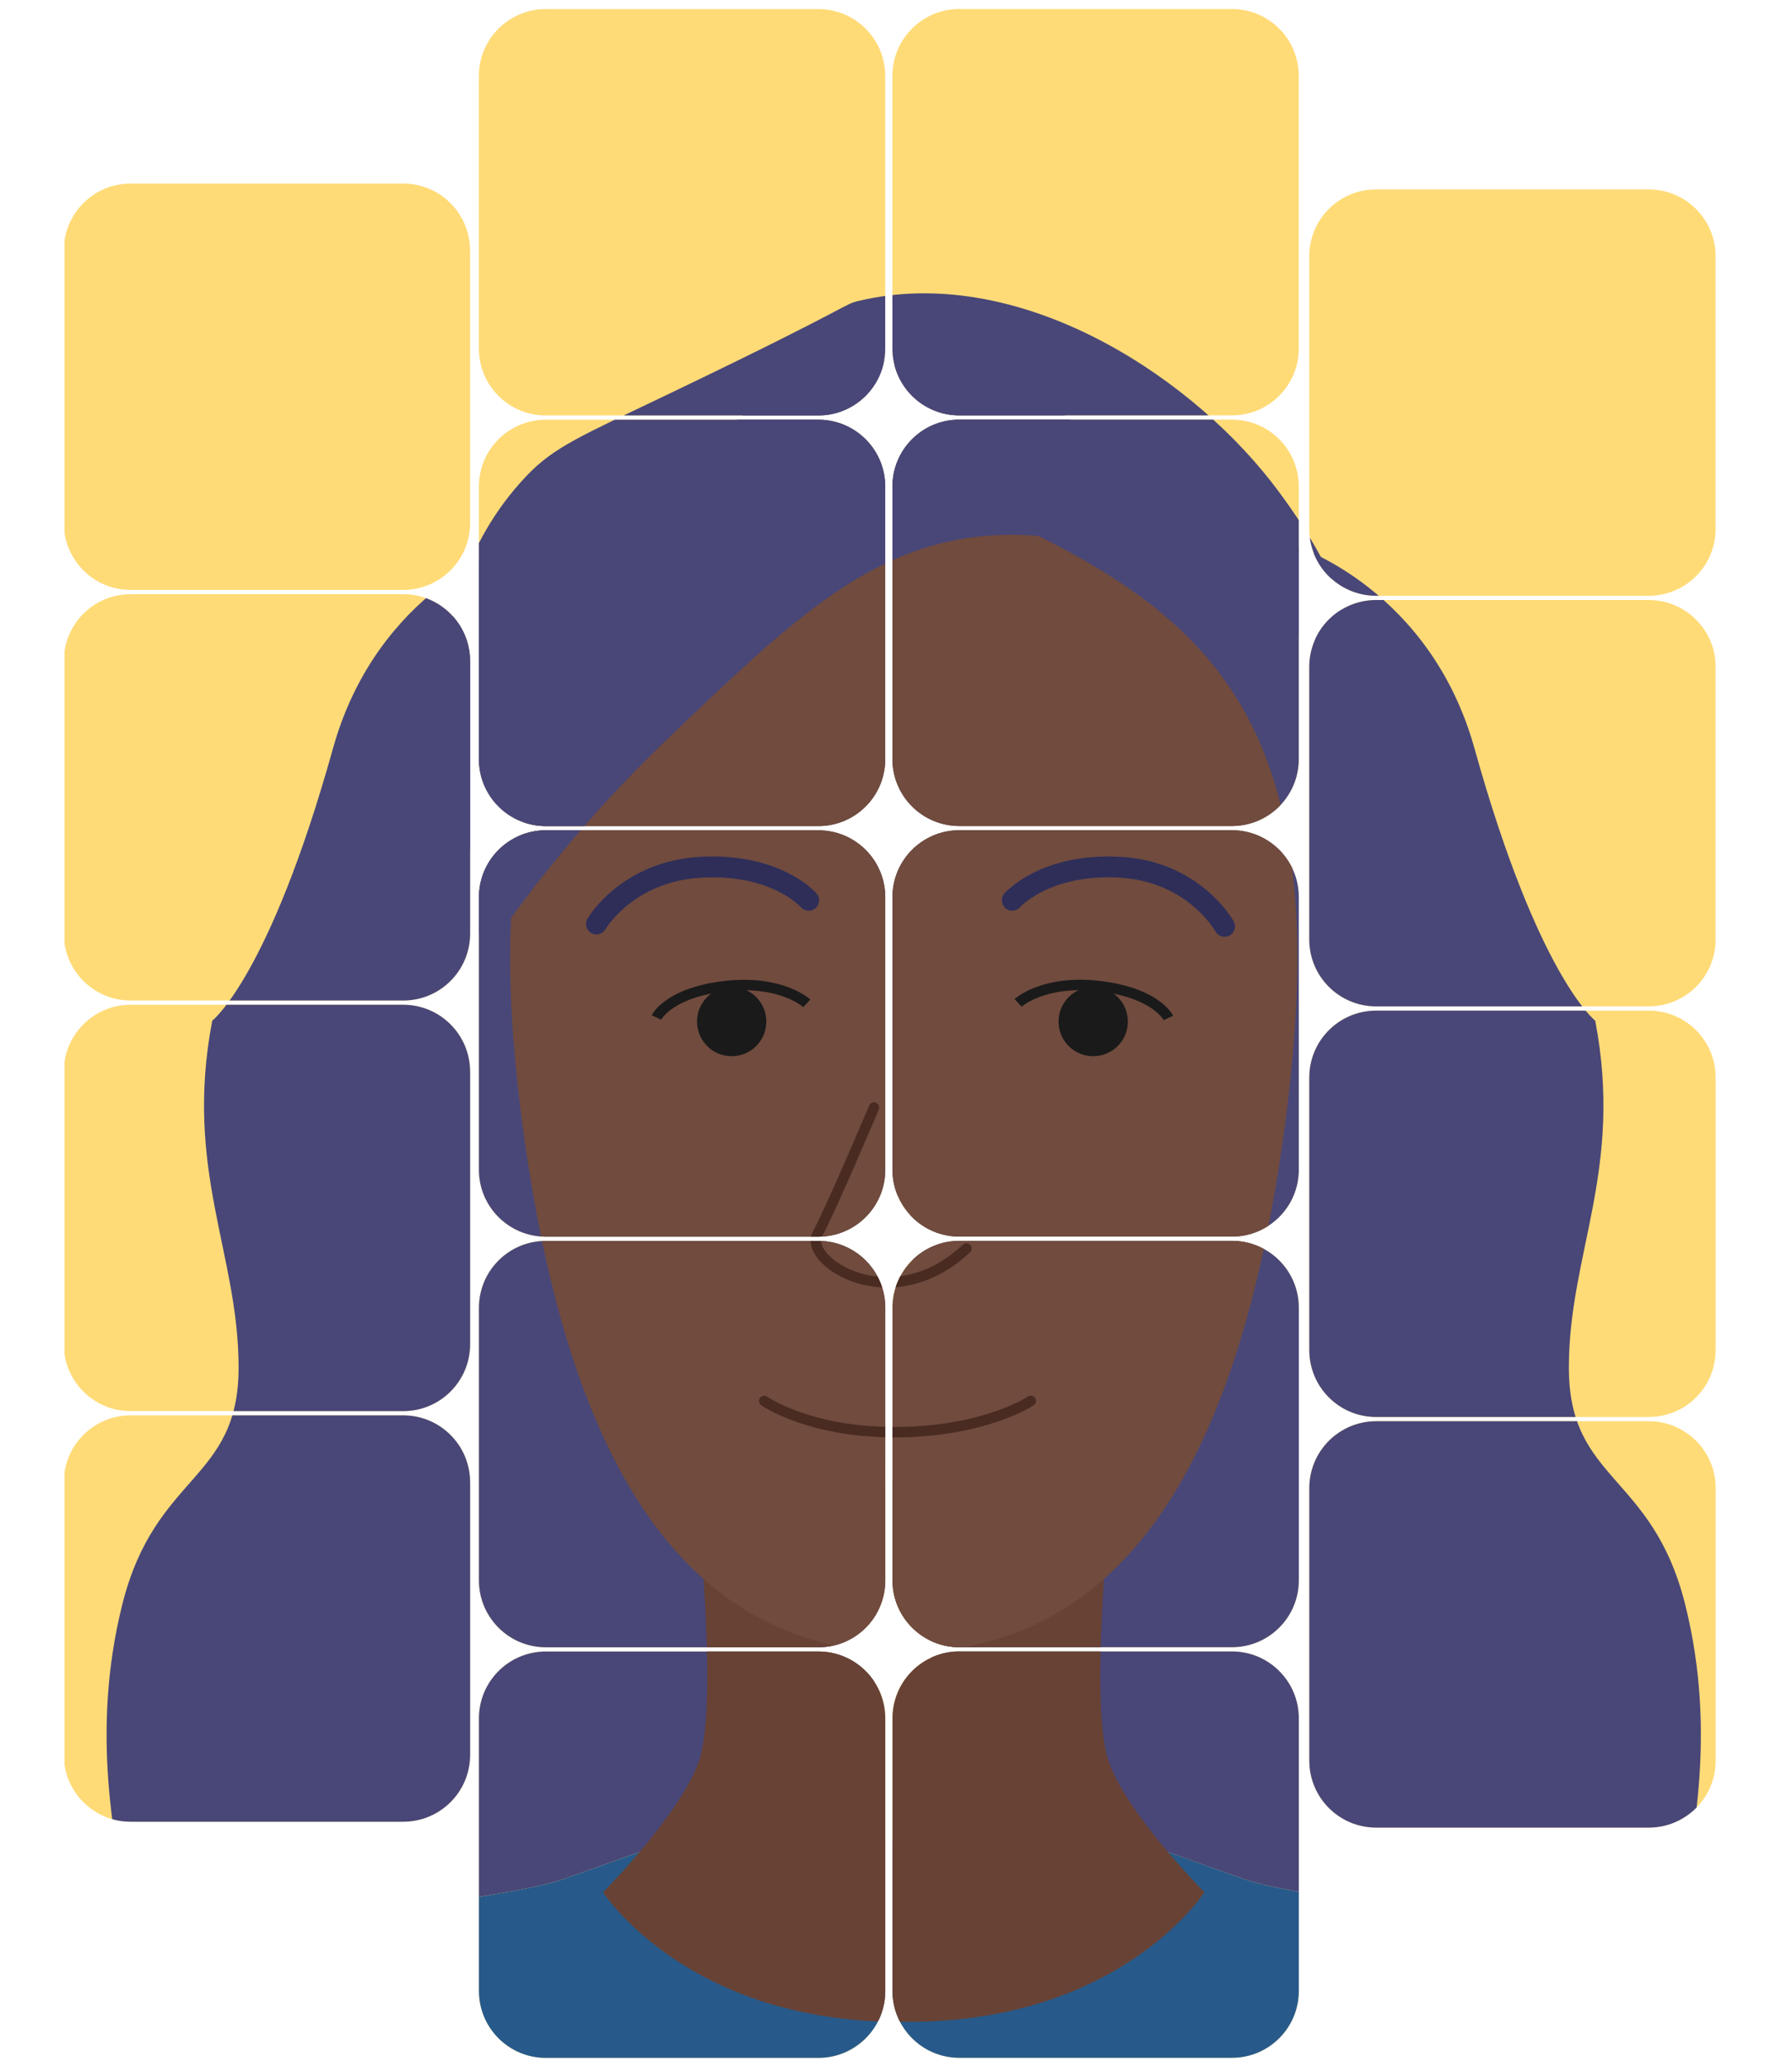 <?xml version="1.0" encoding="UTF-8"?>
<svg id="Layer_2" data-name="Layer 2" xmlns="http://www.w3.org/2000/svg" xmlns:xlink="http://www.w3.org/1999/xlink" viewBox="0 0 725.54 836.54">
  <defs>
    <style>
      .cls-1 {
        clip-path: url(#clippath);
      }

      .cls-2, .cls-3, .cls-4, .cls-5 {
        fill: none;
      }

      .cls-2, .cls-6, .cls-7, .cls-8, .cls-9, .cls-10, .cls-11 {
        stroke-width: 0px;
      }

      .cls-3 {
        stroke: #2e2e59;
        stroke-width: 8.43px;
      }

      .cls-3, .cls-4 {
        stroke-linecap: round;
      }

      .cls-3, .cls-4, .cls-5 {
        stroke-miterlimit: 10;
      }

      .cls-4 {
        stroke: #492b22;
      }

      .cls-4, .cls-5 {
        stroke-width: 4.22px;
      }

      .cls-5 {
        stroke: #1a1a1a;
      }

      .cls-6 {
        fill: #494778;
      }

      .cls-7 {
        fill: #275a8a;
      }

      .cls-8 {
        fill: #704b3e;
      }

      .cls-9 {
        fill: #1a1a1a;
      }

      .cls-10 {
        fill: #684235;
      }

      .cls-11 {
        fill: #ffdb77;
      }
    </style>
    <clipPath id="clippath">
      <path id="Tiles" class="cls-2" d="m525.86,806.02c0,14.95-12.12,27.07-27.07,27.07h-110.38c-14.95,0-27.07-12.12-27.07-27.07v-110.38c0-14.95,12.12-27.07,27.07-27.07h110.38c14.95,0,27.07,12.12,27.07,27.07v110.38Zm-167.43-110.35c0-14.95-12.12-27.07-27.07-27.07h-110.38c-14.95,0-27.07,12.12-27.07,27.07v110.38c0,14.95,12.12,27.07,27.07,27.07h110.38c14.95,0,27.07-12.12,27.07-27.07v-110.38Zm336.2-93.23c0-14.95-12.12-27.07-27.07-27.07h-110.38c-14.95,0-27.07,12.12-27.07,27.07v110.38c0,14.95,12.12,27.07,27.07,27.07h110.38c14.95,0,27.07-12.12,27.07-27.07v-110.38Zm-168.77-73.03c0-14.95-12.12-27.07-27.07-27.07h-110.38c-14.95,0-27.07,12.12-27.07,27.07v110.38c0,14.95,12.12,27.07,27.07,27.07h110.38c14.95,0,27.07-12.12,27.07-27.07v-110.38Zm-167.43.03c0-14.95-12.12-27.07-27.07-27.07h-110.38c-14.95,0-27.07,12.12-27.07,27.07v110.38c0,14.95,12.12,27.07,27.07,27.07h110.38c14.95,0,27.07-12.12,27.07-27.07v-110.38Zm-168.1,70.63c0-14.95-12.12-27.07-27.07-27.07H52.89c-13.61,0-24.87,10.05-26.78,23.13v118.25c1.91,13.08,13.17,23.13,26.78,23.13h110.38c14.95,0,27.07-12.12,27.07-27.07v-110.38Zm504.29-163.86c0-14.95-12.12-27.07-27.07-27.07h-110.38c-14.95,0-27.07,12.12-27.07,27.07v110.38c0,14.95,12.12,27.07,27.07,27.07h110.38c14.95,0,27.07-12.12,27.07-27.07v-110.38Zm-168.77-73.03c0-14.95-12.12-27.07-27.07-27.07h-110.38c-14.95,0-27.07,12.12-27.07,27.07v110.38c0,14.95,12.12,27.07,27.07,27.07h110.38c14.95,0,27.07-12.12,27.07-27.07v-110.38Zm-167.43.03c0-14.95-12.12-27.07-27.07-27.07h-110.38c-14.95,0-27.07,12.12-27.07,27.07v110.38c0,14.95,12.12,27.07,27.07,27.07h110.38c14.95,0,27.07-12.12,27.07-27.07v-110.38Zm-168.1,70.63c0-14.95-12.12-27.07-27.07-27.07H52.89c-13.61,0-24.87,10.05-26.78,23.13v118.25c1.91,13.08,13.17,23.13,26.78,23.13h110.38c14.95,0,27.07-12.12,27.07-27.07v-110.38Zm504.29-163.86c0-14.95-12.12-27.07-27.07-27.07h-110.38c-14.95,0-27.07,12.12-27.07,27.07v110.38c0,14.95,12.12,27.07,27.07,27.07h110.38c14.95,0,27.07-12.12,27.07-27.07v-110.38Zm-168.77-73.03c0-14.95-12.12-27.07-27.07-27.07h-110.38c-14.95,0-27.07,12.12-27.07,27.07v110.38c0,14.95,12.12,27.07,27.07,27.07h110.38c14.95,0,27.07-12.12,27.07-27.07v-110.38Zm-167.43.03c0-14.95-12.12-27.07-27.07-27.07h-110.38c-14.95,0-27.07,12.12-27.07,27.07v110.38c0,14.95,12.12,27.07,27.07,27.07h110.38c14.95,0,27.07-12.12,27.07-27.07v-110.38Zm-168.1,70.63c0-14.95-12.12-27.07-27.07-27.07H52.89c-13.61,0-24.87,10.05-26.78,23.13v118.25c1.91,13.08,13.17,23.13,26.78,23.13h110.38c14.95,0,27.07-12.12,27.07-27.07v-110.38Zm504.29-163.86c0-14.95-12.12-27.07-27.07-27.07h-110.38c-14.95,0-27.07,12.12-27.07,27.07v110.38c0,14.95,12.12,27.07,27.07,27.07h110.38c14.95,0,27.07-12.12,27.07-27.07v-110.38Zm-168.77-73.03c0-14.95-12.12-27.07-27.07-27.07h-110.38c-14.95,0-27.07,12.12-27.07,27.07v110.38c0,14.95,12.12,27.07,27.07,27.07h110.38c14.95,0,27.07-12.12,27.07-27.07V30.72Zm-167.43.03c0-14.95-12.12-27.07-27.07-27.07h-110.38c-14.95,0-27.07,12.12-27.07,27.07v110.38c0,14.95,12.12,27.07,27.07,27.07h110.38c14.95,0,27.07-12.12,27.07-27.07V30.74Zm-168.1,70.63c0-14.95-12.12-27.07-27.07-27.07H52.89c-13.61,0-24.87,10.05-26.78,23.13v118.25c1.91,13.08,13.17,23.13,26.78,23.13h110.38c14.95,0,27.07-12.12,27.07-27.07v-110.38Z"/>
    </clipPath>
  </defs>
  <g id="Layer_27" data-name="Layer 27">
    <g id="K">
      <g class="cls-1">
        <g>
          <rect class="cls-11" width="725.54" height="836.54"/>
          <path class="cls-6" d="m682.31,649.63c-13.33-53.33-47.11-49.77-47.11-95.99s22.22-79.99,10.67-140.43c0,0-23.11-17.78-48.88-110.21-17.97-64.45-71.99-81.77-71.99-81.77,0,0-39.11-7.11-89.77-49.77-50.66-42.66-68.44-21.33-68.44-21.33l-.89-.88-.89.88s-17.78-21.33-68.44,21.33c-50.66,42.66-89.77,49.77-89.77,49.77,0,0-54.02,17.31-71.99,81.77-25.77,92.43-48.88,110.21-48.88,110.21-11.55,60.44,10.67,94.21,10.67,140.43s-33.77,42.66-47.11,95.99c-13.33,53.33-1.78,97.12,0,115.66,1.39,14.47,1.69,17.65,1.76,18.35,67.35-5.34,155.23-15.27,176.89-22.91,30.22-10.67,71.99-25.77,71.99-25.77l50.85,8.78,14.92-308.21,14.92,308.21,50.85-8.78s41.77,15.11,71.99,25.77c21.66,7.65,109.54,17.57,176.89,22.91.07-.7.37-3.88,1.76-18.35,1.78-18.55,13.33-62.33,0-115.66Z"/>
          <path class="cls-7" d="m503.67,760.73c-30.22-10.67-71.99-25.77-71.99-25.77l-65.77,11.36-65.77-11.36s-41.77,15.11-71.99,25.77c-26.2,9.25-149.28,21.83-215.73,25.6v50.2h696.23v-50.85c-68.18-4.4-180.14-16.18-204.98-24.94Z"/>
          <path class="cls-10" d="m448.93,713.28c-7.75-21.68,0-98.31,0-98.31l-83.02-15.87-83.02,15.87s7.75,76.62,0,98.31c-7.75,21.68-38.74,52.79-38.74,52.79,0,0,34.32,53.31,121.76,52.43,87.45.88,121.76-52.43,121.76-52.43,0,0-30.99-31.11-38.74-52.79Z"/>
          <path class="cls-8" d="m420.12,216.79c-19.32-9.66-37.41-14.85-54.22-16.21-16.81,1.36-34.89,6.55-54.22,16.21-77.05,38.53-119.99,86.21-100.43,236.42,19.07,146.47,69.58,215.01,154.65,215.95,85.07-.94,135.58-69.49,154.65-215.95,19.55-150.21-23.38-197.89-100.43-236.42Z"/>
          <path class="cls-6" d="m181.04,263.9c.95-10.26,5.28-42.89,32-71.1,11.39-12.03,22.39-16.37,58.66-33.77,76.07-36.5,69.05-35.6,76.44-37.33,62.81-14.69,130.78,27.91,166.2,72.88,12.89,16.36,36.04,51.54,26.66,62.22-13.8,15.71-73.21-49.84-148.43-39.11-43.81,6.25-74.62,35.76-122.65,81.77-34.86,33.39-59.07,65.64-74.66,88.88"/>
          <path class="cls-3" d="m409.86,364.48s12.89-14.93,43.23-13.41c30.34,1.52,42.7,23.95,42.7,23.95"/>
          <path class="cls-3" d="m327.42,364.48s-12.89-14.93-43.23-13.41c-30.34,1.52-42.7,23-42.7,23"/>
          <path class="cls-4" d="m353.85,448.4s-17.13,40.51-22.93,51.29c-5.8,10.78,29.71,34.5,60.38,5.75"/>
          <path class="cls-5" d="m412.2,406s10.46-9.56,33.31-6.73c22.85,2.84,27.54,12.85,27.54,12.85"/>
          <circle class="cls-9" cx="442.61" cy="413.57" r="14.03"/>
          <path class="cls-5" d="m326.66,406.19s-10.4-9.63-33.26-6.94c-22.87,2.69-27.62,12.67-27.62,12.67"/>
          <circle class="cls-9" cx="296.24" cy="413.57" r="14.03"/>
          <path class="cls-4" d="m309.4,567.15s18.17,12.89,53.81,12.65,54.14-12.65,54.14-12.65"/>
        </g>
      </g>
    </g>
  </g>
</svg>